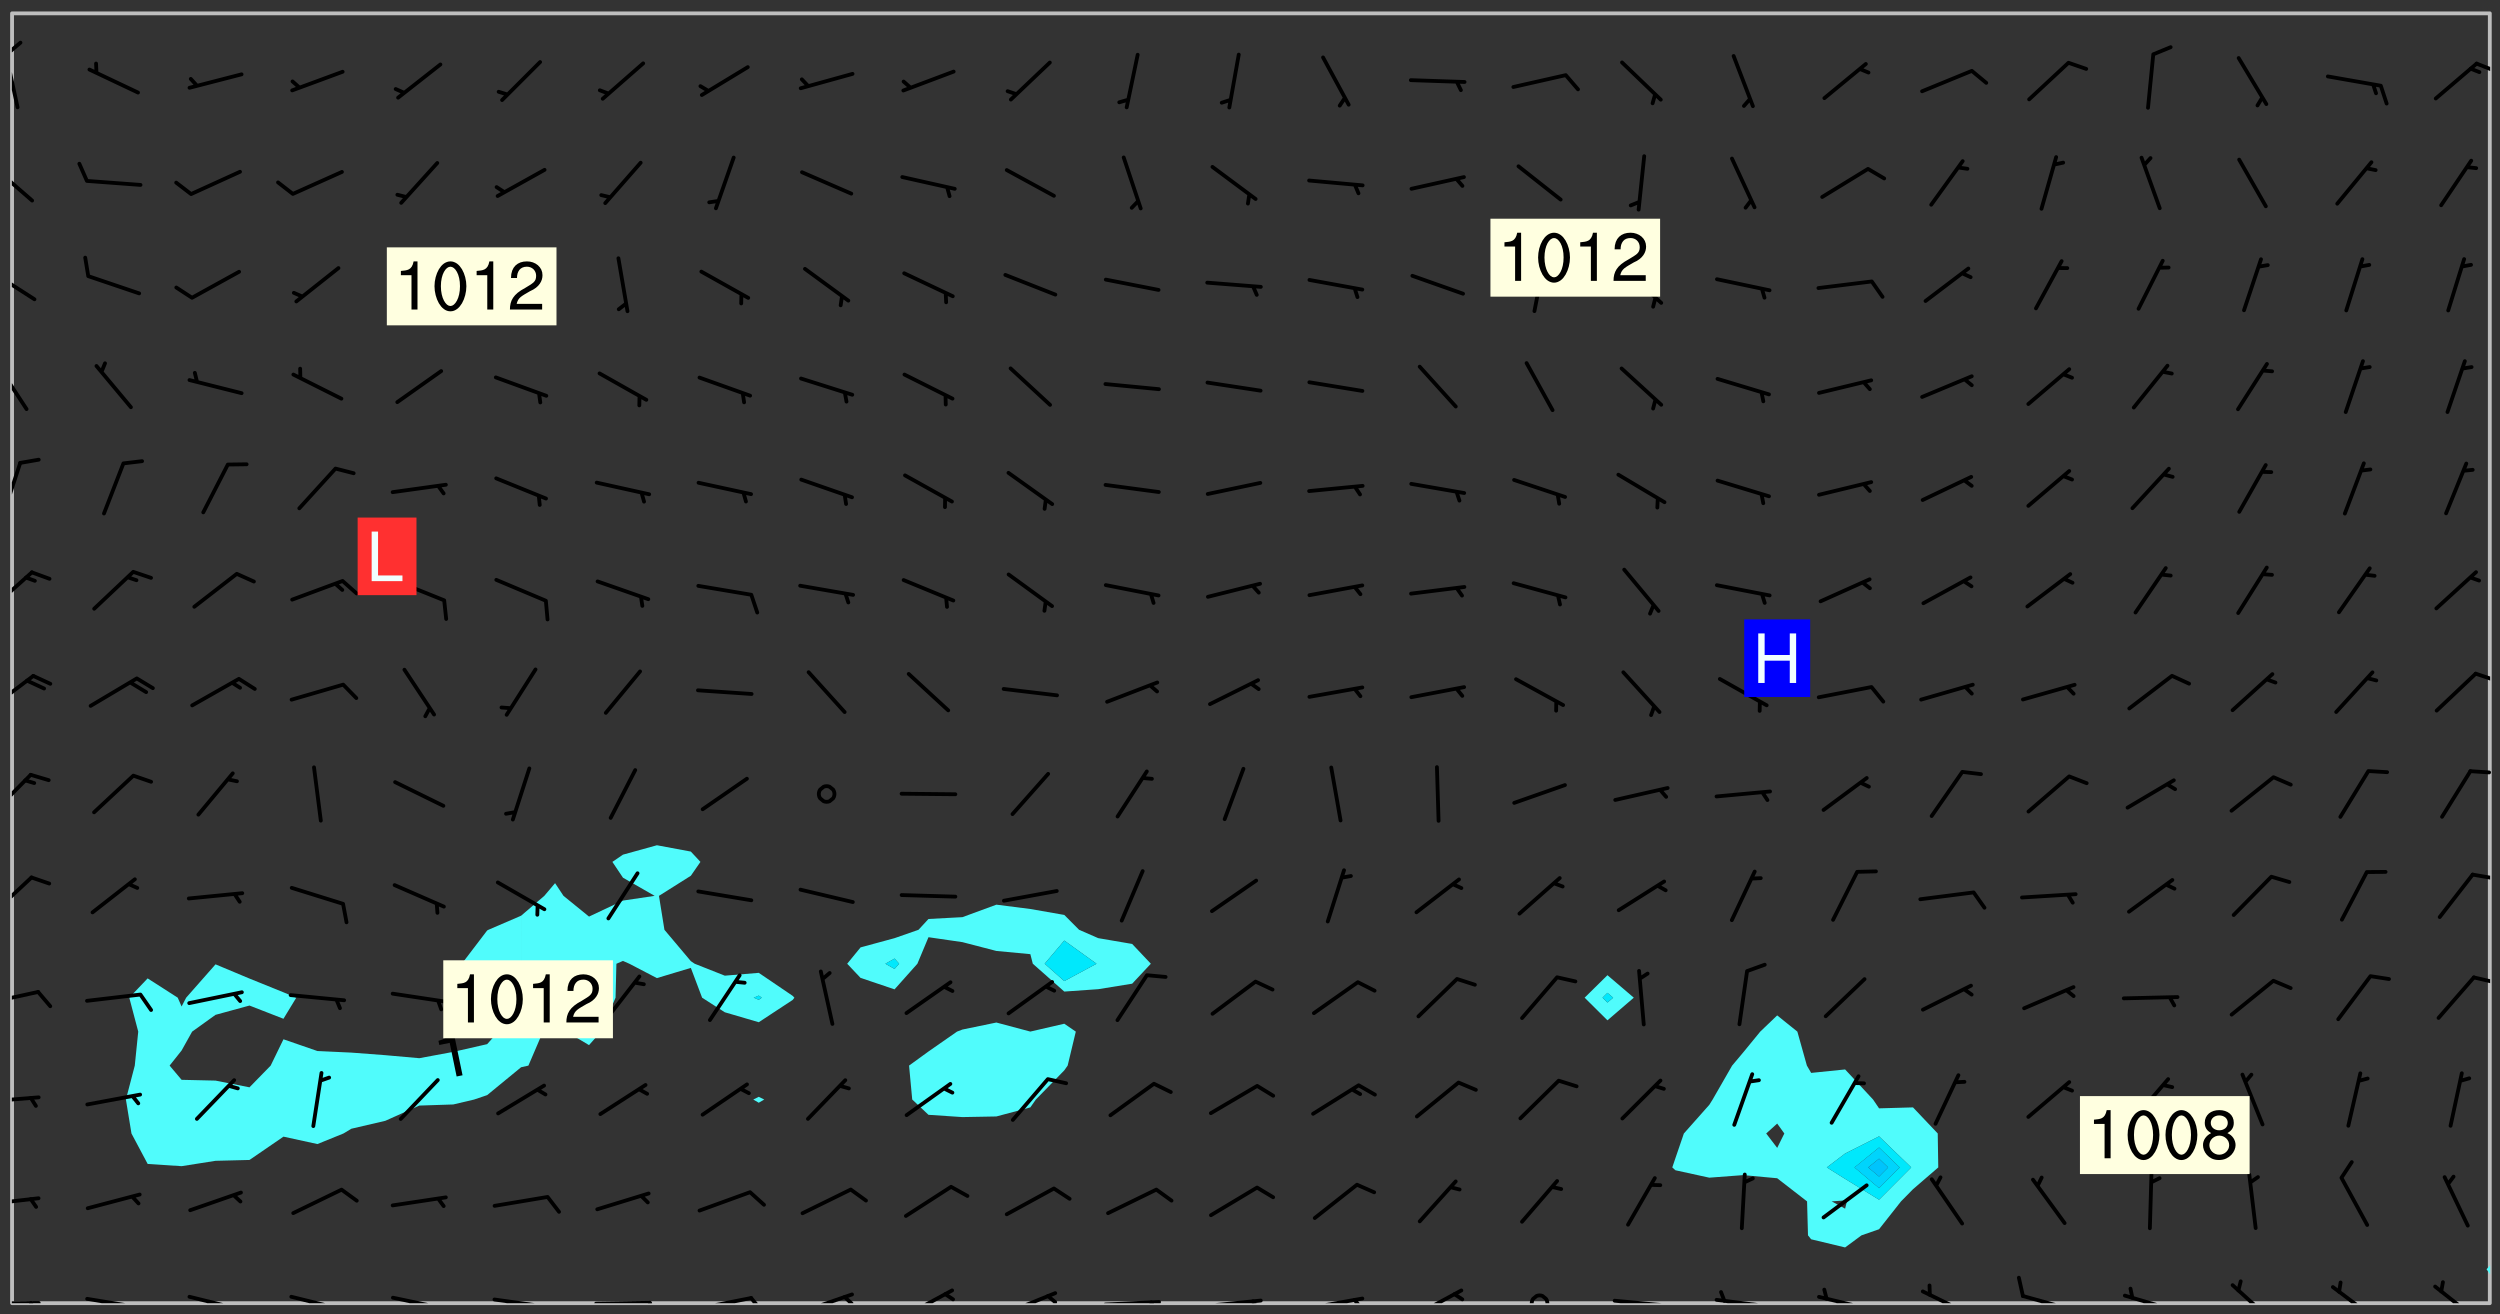 <svg xmlns="http://www.w3.org/2000/svg" role="img" xmlns:xlink="http://www.w3.org/1999/xlink" viewBox="142.45 309.95 326.84 171.84"><rect x="142.45" y="309.95" width="326.84" height="171.84" fill="#333333" stroke="none"/><defs><clipPath id="a"><path d="M144 311.672h1v168.656h-1zm0 0"/></clipPath><clipPath id="b"><path d="M144 311.672h324v168.656H144zm0 0"/></clipPath><clipPath id="c"><path d="M467 311.672h1V476h-1zm0 0"/></clipPath><clipPath id="d"><path d="M144 480h4v.328h-4zm0 0"/></clipPath><clipPath id="e"><path d="M146 480h2v.328h-2zm0 0"/></clipPath><clipPath id="f"><path d="M153 479h9v1.328h-9zm0 0"/></clipPath><clipPath id="g"><path d="M159 480h2v.328h-2zm0 0"/></clipPath><clipPath id="h"><path d="M166 479h9v1.328h-9zm0 0"/></clipPath><clipPath id="i"><path d="M172 480h2v.328h-2zm0 0"/></clipPath><clipPath id="j"><path d="M180 479h8v1.328h-8zm0 0"/></clipPath><clipPath id="k"><path d="M186 480h1v.328h-1zm0 0"/></clipPath><clipPath id="l"><path d="M193 479h8v1.328h-8zm0 0"/></clipPath><clipPath id="m"><path d="M200 480h2v.328h-2zm0 0"/></clipPath><clipPath id="n"><path d="M206 479h9v1.328h-9zm0 0"/></clipPath><clipPath id="o"><path d="M213 480h3v.328h-3zm0 0"/></clipPath><clipPath id="p"><path d="M220 480h8v.328h-8zm0 0"/></clipPath><clipPath id="q"><path d="M227 480h2v.328h-2zm0 0"/></clipPath><clipPath id="r"><path d="M233 479h8v1.328h-8zm0 0"/></clipPath><clipPath id="s"><path d="M240 479h3v1.328h-3zm0 0"/></clipPath><clipPath id="t"><path d="M246 478h9v2.328h-9zm0 0"/></clipPath><clipPath id="u"><path d="M252 479h3v1.328h-3zm0 0"/></clipPath><clipPath id="v"><path d="M260 478h8v2.328h-8zm0 0"/></clipPath><clipPath id="w"><path d="M265 478h3v2.328h-3zm0 0"/></clipPath><clipPath id="x"><path d="M273 478h8v2.328h-8zm0 0"/></clipPath><clipPath id="y"><path d="M279 479h2v1.328h-2zm0 0"/></clipPath><clipPath id="z"><path d="M286 479h9v1.328h-9zm0 0"/></clipPath><clipPath id="A"><path d="M292 479h2v1.328h-2zm0 0"/></clipPath><clipPath id="B"><path d="M300 479h8v1.328h-8zm0 0"/></clipPath><clipPath id="C"><path d="M306 479h2v1.328h-2zm0 0"/></clipPath><clipPath id="D"><path d="M313 479h8v1.328h-8zm0 0"/></clipPath><clipPath id="E"><path d="M319 479h2v1.328h-2zm0 0"/></clipPath><clipPath id="F"><path d="M327 478h7v2.328h-7zm0 0"/></clipPath><clipPath id="G"><path d="M332 478h2v2.328h-2zm0 0"/></clipPath><clipPath id="H"><path d="M342 479h3v1.328h-3zm0 0"/></clipPath><clipPath id="I"><path d="M353 479h8v1.328h-8zm0 0"/></clipPath><clipPath id="J"><path d="M366 479h9v1.328h-9zm0 0"/></clipPath><clipPath id="K"><path d="M367 478h2v2.328h-2zm0 0"/></clipPath><clipPath id="L"><path d="M380 479h8v1.328h-8zm0 0"/></clipPath><clipPath id="M"><path d="M393 478h8v2.328h-8zm0 0"/></clipPath><clipPath id="N"><path d="M406 479h8v1.328h-8zm0 0"/></clipPath><clipPath id="O"><path d="M419 479h9v1.328h-9zm0 0"/></clipPath><clipPath id="P"><path d="M434 477h6v3.328h-6zm0 0"/></clipPath><clipPath id="Q"><path d="M447 477h7v3.328h-7zm0 0"/></clipPath><clipPath id="R"><path d="M460 477h7v3.328h-7zm0 0"/></clipPath><clipPath id="S"><path d="M144 466h4v2h-4zm0 0"/></clipPath><clipPath id="T"><path d="M144 453h4v2h-4zm0 0"/></clipPath><clipPath id="U"><path d="M144 439h4v3h-4zm0 0"/></clipPath><clipPath id="V"><path d="M465 437h3v2h-3zm0 0"/></clipPath><clipPath id="W"><path d="M144 424h3v6h-3zm0 0"/></clipPath><clipPath id="X"><path d="M465 424h3v1h-3zm0 0"/></clipPath><clipPath id="Y"><path d="M144 410h3v7h-3zm0 0"/></clipPath><clipPath id="Z"><path d="M465 410h3v2h-3zm0 0"/></clipPath><clipPath id="aa"><path d="M144 398h4v5h-4zm0 0"/></clipPath><clipPath id="ab"><path d="M465 397h3v3h-3zm0 0"/></clipPath><clipPath id="ac"><path d="M144 384h3v6h-3zm0 0"/></clipPath><clipPath id="ad"><path d="M144 370h2v8h-2zm0 0"/></clipPath><clipPath id="ae"><path d="M144 357h3v7h-3zm0 0"/></clipPath><clipPath id="af"><path d="M144 345h4v5h-4zm0 0"/></clipPath><clipPath id="ag"><path d="M144 331h3v6h-3zm0 0"/></clipPath><clipPath id="ah"><path d="M144 316h1v9h-1zm0 0"/></clipPath><clipPath id="ai"><path d="M144 315h2v3h-2zm0 0"/></clipPath><clipPath id="aj"><path d="M465 318h3v2h-3zm0 0"/></clipPath><g id="ak" clip-path="url(#clip1)"><path fill="#fff" fill-opacity="0" fill-rule="evenodd" d="M0 0h1000v1000H0zm0 0"/><path fill="#d3d3d3" fill-opacity="0" fill-rule="evenodd" d="M162.152 355.867l-.234.293.059.234.117.172.176.234.293.348.113.059.117-.172.059-.234.176-.176.465-.176h.699l.234.293.289.816.059.176.176.23.352.234.699.699.172.176.234.348.234.41.289.582.41.465.23.234.234.176.117.23.176.293.172 1.164v.234l.059.289.059.117.117.117.348.41.117.172.176.176.176.234.117.172.172.352.059.234.234.406.234-.059-.176.176-.059.93h-.582l-.234-.113-.348.113-.117.117-.059.293-.059.176-.117.172-.465.293-.059.234-.059.113v.645l.059.172v.41l.059.059v.406l.059.406.117.176.059.059.23.641-.059.293v.699l-.059.582v.234l-.059.23-.055.352v1.922l.055.117h.426l-.367.117-.023.352.891 1.168 1.742.539 1.34.359v.539l.09.809.535.715 1.52.27.891-.086.09 1.164.535.18 1.16-.18 2.055-.984 1.16-.363 1.879-.176 1.695-.18-.18.719-1.516.086-1.25.09-.805.27-1.074.809.27.719.535.898-.18.625-.266.809.266 1.078.625.898.805.18 1.25-.18-.266.723.098.504.055.293v.172l.059.293v.406l.176.117.352.117h.406l.293-.176.113-.117.059-.117.117-.23.059-.176.352-.465.23-.176.176-.059.176.059.059.176.117.988.055.469.059.172.117.234.176.059.816.059h.289l.117.234.059.406.059.352v1.105l.117.293.117.348.289.699.176.352.582.754.352.176.172.059.469.234.641.465.348.234.293.176.293.055.23.062.816.348.293.176.113.172.352.352.117.176.523.641v.289l.059.352v.348l.059.352.059.289.117.059.172.059h.176l.582.234.176.117.176.289.176.234.113.234.293.23.117.117v.41l.059.055.289.234.234.117.059.117.117.172.059.117.23.234.059.176.234.059.117.059-.117.113-.059.117v.117l-.117.293-.117.289v.582l.176.117.117.059.059.117.117.117.113.059.176.348.059.352.059.406v.176l-.059.176-.117.699v.172l.117.176.293.293h.406l.176.117.117.172.117.293v.234h-.527l-.23-.234h-.234l-.176.059-.059.699.059.348.117.176.176.41.117.23.289.469.176.055h.523l.234.059.758.641.059.293v.234l.059.059.23.348v.352l-.117.172v.293l.293.289.293.176.172.059.293.176.293.117.582.406.289.234.293.176.219.16.016.012.23.176.641.523.176.234.117.176.176.176.113.172v.641l.117.176.469.117.582.117.234.059.23.113.293.117.113.059.586.352.289.172.176.062.176.055.176.059.699.352.289.176.234.055.289.176.234.117.641.406.293.117.172.059.234.059.41.059.23.059.234.117.059.172-.41.176.469.059.059.293.113.234.176.055.234.059.176.059.406.117.641.234.117.172.059.234v.176l-.059.117-.059.406.234.234.117.059.348.117.641.23.176.117.289.117.176.176.234.465.582 1.105.176.176.348.176.176.117.352.117 1.047.523.234.059.465.113.293.059.465.176.758.582.234.234.348.465.176.176.289.234.816.699.293.176.289.289.293.176.293.289.695.641.176.176.293.234.289.234.469.289.641.582.348.234.234.293.348.348.352.465.934.992.348.406.117.176.234.059.113.117.645.176.23.113.234.059.293.176.23.117.934.699.406.406.234.176.406.176.234.117.816.348.348.234.234.117.293.289.23.117.758.352.352.172.23.059.293.117.234.059.871.176h.816l.469.23.172.059.875.699.465.117.293.059.176.059.23.059.469.059.348.059.352.059.406.059h.293l.172.059v.23l.176.176h.293l.348.059.352.059.699.117h.641l.465-.234.293-.176.172-.117.41-.172.289-.176.934-.465.469-.293.523-.293.465-.172.465-.176 1.051-.465.289-.117.41-.117.289-.117.527-.176 1.516-.699.582-.348.289-.059.293-.059.348-.117.875-.23.352-.117h.113l.234-.059.875-.234.234-.059h.812l.352-.059.816-.117.172-.059.352-.055.293-.059.23-.059.816-.176.176-.059h.348l.234-.059.465-.117.758-.172.234-.059h.348l.41-.117.289-.059 1.285-.059h.289l.41-.059.23-.059h.176l.875-.117h.406l.41-.117h.348l.352-.113.871-.059h1.75l1.047.289.41.117.289.117.352.117.289.117 1.051.172.289.059h.293l.293.059.172.059.41.059.172.059.117.059h.117l.117.059.352.059h.113l.41.066 1.922.395 1.926.395 1.52.449 1.695.719 2.145.805 1.605-.719 1.43-.805 1.16-1.078 1.25-.449 3.035-.719 1.875-.359 2.145-1.348 2.234-1.254 2.5-1.258 1.695-.449 1.785-.18 1.16-.27.625.539 1.34-.27.715-.988.984-1.344.445-.18.805-.359 1.875-.539 1.785-.449 1.25-.27 1.16-.09 1.699-.09 1.961-.27 1.25-.09h.539l.625-.09h.891l2.145-.18 2.41-.18 2.59-.09 1.695.18 1.609.09 1.43.359 1.16.719 1.875.988 1.16 1.527.266.715.629.09.355.898.535.539.535 1.527 1.074.359h.535l-.805.535.09 1.707.715 2.695.891.805.895.988.715 1.258 1.785.539 1.52-.18.355 1.344 1.609-.805.98-.539.27.27.316-.215.219-.145.801.449.449-.359h.355l.535-.27.539-.719.535-.27.625-.988 1.16.449.84.371 1.395.617 1.695-.18h1.605l1.785.09.18-1.707.535-1.344.805.27.492.848.402.406-.09.539v.359l.715.449.711-.27h1.43l.359.988.445 1.258.715 1.344 1.25.629 1.695.629.715-.18.18-.539.98-.09.449.359.086 1.258-.266.629-.535.18v.539l.715.984.266.539.984.988.801 1.078-.266.359-.09.898-.625 2.332-.355 2.066-.09 1.793-.18.719-.09.539v1.438l-.98 1.883-.359 1.707-.535.898-.805 1.168-.266.539 2.055 1.254.086.359-.355.539-.09-.18v.809l.09 1.438-.445.715-1.074.094-.266.715.535.898.805.719 1.16.809 1.34.27.445.359-.355.449-1.789-.09-1.25-.449-.715-.719-.625-.09-.176 3.59-.188 1.309h89.359V311.703h-55.27v49.082l.762.125 3.289.543 2.023 2.836v2.754l2.352.332 2.348.332h4.051l-1.379 4.16-2.023.707-2.023.703-.543.344-2.594 1.617-.188.117-2.023-2.078-.73-2.742-2.672-2.078-1.375-3.5-.066-.082-1.957-2.672 2.75-1.418v-49.082H294.422v91.414l.117.031.133.012.074.074.105.047.09.059.086.059.09.059.297.297.059.09.031.117.027.117.016.137-.031.117-.059.09-.059.086-.043.105-.047.102-.027.121v.145l.176.27.148.148.074.086.074.074.043.105.062.09.059.086.043.105.059.09.047.102.043.105.059.086.117.18.074.074.062.086.059.09.043.105.059.09.059.086.062.09.059.09.043.102.117.18.074.074.059.086.074.074.09.059.105.047h.148l.133-.016.133.016.102-.047.074-.074.047-.102-.016-.133v-.148l-.047-.105-.027-.117-.047-.102-.027-.121-.043-.102-.062-.09-.043-.102-.043-.105-.031-.117-.016-.133-.012-.137.086-.059.059-.086.121-.031.043.105.016.133v.117l.059.102.059.09.09.059.148.148.059.09.043.105-.012.102.086.059.105.047.086.059.09.059.074.074-.117.027-.105.047-.086.059-.074.074-.059.09-.062.086-.027.121-.047.102-.043.105-.031.117-.012.133-.016.133v.148l.027.117.047.105.043.102.059.09.074.074.09.059.074.074.09.059.059.09.043.105.047.102.117.031.133.016h.148l.117-.031.105.043.043.105.047.102.027.121L299.5 410l.027.117.031.121.027.117.105.043.102.047.133-.016.148.148.062.086.074.074.07.074.09.062.105.043.102.043.117.031.137.016.117-.031.074-.074.027-.117-.012-.133-.031-.121-.027-.117.043-.105h.117l.09.062.117.027h.148l.133.016h.148l.133.016.133-.016h.148l.133-.016.133-.012.137.012.117-.027.133-.016.191-.059-.059.176-.016.133-.027.121-.016.133-.059.086-.133.016-.105.047-.105.043-.117.031-.117.027-.266.031h-.148l-.133.016-.074.074.059.086.148.148.117.18.074.07.09.062.09.059.086.059.09.059.102.043.105.062.105.043.086.059.105.047.102.043.18.117.059.09-.043.102-.047.105.016.133.223.223.059.09.043.102.031.121.043.102.016.133.031.117.012.137.031.117.148.148.102.043.105.043.117.031.133.016.137.016h.117l.117-.031.09-.059.043-.105.047-.102.043-.105.031-.117.012-.133v-.148l-.012-.133-.016-.133-.031-.117-.043-.105-.047-.105-.043-.102-.043-.105-.016-.133.016-.133.027-.117.031-.117.027-.121.047-.102.09-.059.086-.062.074-.074.09-.059.223-.223.059-.086.074-.074.117-.18.059-.086v-.148l-.074-.074-.102-.047-.105-.043-.102-.043-.059-.09-.047-.105-.027-.117.09-.059.117-.031.102-.043.18-.117.148-.148.012-.133-.012-.105-.09-.059-.133.016h-.148l-.133.016-.133-.016-.121-.031-.086-.059-.074-.074-.059-.09-.062-.086-.117-.18-.059-.086.031-.121.086-.059.121-.031.059-.086v-.121l-.031-.117-.059-.09-.059-.086-.047-.105-.027-.117-.016-.133.059-.09.074-.074.09-.059.117-.18.074-.074.059-.086.148-.148.121-.031.133-.016.133.016.074.074.043.105.016.133-.031.117-.117.031-.133.012-.148.148-.043.105-.047.102-.027.121-.031.117v.148l.031.117.043.105.059.09.074.07.074.074.117.031.121.027.117-.027.133-.016h.117l.09.059.074.074.047.105.059.086.102.047.133.016.105.043.086.059-.012.105-.074.074-.18.117-.059.09-.09.059-.07.074-.074.074-.062.09-.027.117-.016.133.016.133-.016.133v.148l.016.133.027.117.031.121.074.074.09.059.086.059.09.059.117.031v.086l-.102.047-.09.059-.266.031-.117.027h-.148l-.105.043-.102.047-.059.09-.062.234-.012.133-.031.121-.016.133v.293l-.012.133.012.137.016.133.133.016.133.012.121.031.086.059.074.074.047.105.043.102.016.133v.445l-.016.133v.445l.031.266.027.117.016.133.031.117.086.211.031.266v.148l-.031.117-.027.117-.031.121-.027.117-.031.117-.031.121-.012.133-.016.133.09.059.117-.031.102.016.047.105-.031.266v.441l-.043.105-.047.105-.043.102-.043.105-.059.086-.031.121-.043.117-.031.117-.016.133.016.133.059.09.105.047.086.059.059.086-.012.137-.031.117-.043.102v.445l-.016.133v.148l-.031.117-.043.105-.027.117-.047.105-.043.102-.031.121-.027.117-.031.133-.031.117-.027.117-.043.105-.031.117-.031.121-.012.133-.016.133v.297l.027.117v.148l.047.398.027.117.059.09.121.031h.148l.133-.016.059.09v.117l-.059.09-.09.059-.102.043-.105.047-.09.059-.086.059-.137.016-.117-.031-.133-.016-.102.047-.062.086-.012.137-.016.133-.031.117-.027.117-.016.133-.031.121v.297l.016.133.031.117v.148l.012.133v.148l-.027.117-.047.102-.027.121-.031.117-.059.09-.074.074-.102.043-.105.047-.117.027-.121.031-.102-.047.059-.086.105-.047.027-.117.031-.117.027-.121.031-.117v-.148l.016-.133-.031-.117-.043-.105-.105.016-.074.074-.102.043-.09.062-.074.074-.043.102-.016.133-.031.117L304.25 426l-.031.117-.027.117-.031.121-.027.117-.031.117-.043.105-.09.059h-.09l-.117-.031-.031-.086.016-.137-.031-.117v-.148l-.012-.133v-.148l-.062-.234-.027-.121-.043-.102-.047-.105-.059-.086-.059-.09-.043-.105-.062-.086-.148-.148-.07-.074-.105-.047-.105-.043-.102-.043-.297-.297-.09-.074-.086-.059-.105-.043-.09-.062-.086-.059-.105-.043-.09-.059-.086-.062-.074-.07-.105-.047-.086-.059-.105-.043-.09-.062-.102-.043-.105-.043-.086-.059-.105-.047-.105-.043-.102-.047-.09-.059-.102-.043-.105-.043-.09-.062-.117-.027-.133-.016-.133.016H299.75l-.133.016-.117-.031-.09-.059-.074-.074-.09-.059-.102-.047h-.148l-.121-.027-.102-.043-.074-.074-.117-.18-.09-.059-.102-.043-.09-.062-.105-.043-.09-.059-.086-.059-.105-.047-.059-.086-.059-.09-.043-.105-.047-.102-.074-.074-.086-.059-.074-.074-.09-.059-.223-.223-.043-.105-.031-.266.105-.043h.145l.105.043.074.074.09.059.086.059.105.047.09.059.148.148.07.074.148.148.062.086.074.074.086.059.074.074.09.062.09.059.086.059.27.176.102.047.105.043.102.043.047-.074.059-.086.074-.074.07-.074.105.043.074.074.059.09.043.102.047.105.043.105.121.027.117-.027.074-.09.043-.105.059-.09.074-.074.105-.043.117-.027.133.012.09.059.148.148.059.09.043.105.047.102.043.105.043.102.105.047.105.043.133.016.086-.059.059-.09.074-.074.105-.043.117.027.105.047.102.043.105.043.102.047.18.117v.117l-.016.133.016.133.016.137.059.086.102.047.121.027.117.031h.148l.117-.031.059-.09.18-.117.059-.09.074-.074.059-.086.117-.18.18-.117.117.031.09.059.043.074-.016.133v.117l.09.059h.148l.133-.016.133-.012.266-.031.105-.043.117-.031.121-.027.074-.074.07-.074.062-.09-.016-.105-.047-.102-.102-.043-.105-.016-.117.027-.266.031h-.148l-.074-.074-.09-.059-.117-.031-.117-.027-.133-.016h-.148l-.133.016h-.297l-.105-.047-.148-.148-.043-.102-.059-.09.223-.223.086-.059.105-.043.117-.031.133-.016.133.016.137.016.102.043.133-.012.09-.062.102-.043.062-.09-.047-.102-.09-.059-.117-.031-.102-.043-.059-.09-.062-.09v-.117l.016-.133.105-.047.074-.07v-.121l-.09-.059-.031-.117.09-.059.074-.074.043-.105.059-.09.047-.102.016-.133v-.148l-.047-.105-.043-.102-.09-.059-.133-.016-.102-.043-.137-.016-.117-.031h-.445l-.133-.016-.133-.012-.133-.016-.117-.031h-.148l-.133-.016-.133-.012-.266-.031-.121-.043-.086-.059-.074-.074v-.148l.012-.133.105-.047.102-.043.133-.016h.152l.133-.016h.293l.121.031.102.043.09.059.234.062.121-.047.09-.059.102-.043.133-.016.105.043.102.047.133.012.121-.027h.145l.121-.031.117-.027.105-.047.074-.074.086-.059.148-.148.059-.086.047-.105.027-.117.016-.105-.102-.043-.09-.059-.117-.031-.105-.043-.09-.062-.074-.086-.074-.074-.102-.043-.105-.047-.102-.043-.059-.09-.047-.102-.086-.211-.062-.086-.059-.09-.074-.074-.086-.059h-.27l-.117.031-.09.059-.102.043-.133.016-.105-.016-.027-.117-.062-.09-.117-.031-.102-.043-.148-.148-.031-.117-.016-.105.074-.074.18-.117.117-.027.117-.031.137.016.102.043.105.043.102.047.105.043.117.031.133.016.117.027.133.016.105-.016.09-.059-.074-.074-.105-.043-.074-.074-.074-.09-.148-.148-.086-.059-.09-.059-.074-.074-.09-.059-.102-.047-.121-.027-.102-.047-.105-.043-.117-.031-.102-.043-.121-.031h-.148l-.117.031-.105.043-.086.062-.18.117-.086.059-.09.059-.105.047-.086.059-.105.043-.102.043-.105.047-.074.074-.059.09-.059.086-.047.105-.059.086-.074.074-.133-.012-.117-.031h-.117l-.074.074-.09.059-.074.074-.09.059-.086.059-.105.047-.102.043-.137.016-.102-.043-.148-.148-.105-.047h-.086l-.105.047-.102.043-.121.031-.117-.031-.074-.074v-.117l.031-.121.074-.07.059-.09.074-.074.117-.031.105-.043h.293l.133-.016.137-.016.102-.043.09-.059.102-.047.09-.059.133-.012.09.059.133.012.09-.059.086-.059.105-.043.09-.059.086-.062.09-.059.148-.148.059-.086.059-.09.105-.043.133-.016.117.027.121.031.059-.059.059-.09.031-.266.027-.117.105.012.133.016.102-.043.09-.059.059-.09.074-.074.059-.09.047-.102.012-.133-.012-.133-.047-.105-.148-.148-.059-.09-.059-.086-.043-.105v-.445l.016-.133v-.148l.012-.133-.059-.059-.09.059-.102-.043-.18-.117-.086-.059-.062-.09-.059-.09-.074-.074-.086-.059-.121.031-.102.012-.105.047-.086.059-.105.043-.148.148-.09.059-.086.059-.09.062-.105.043-.133.016v-.121l.105-.043.117-.031.074-.07.043-.105v-.148l-.027-.117-.148-.148-.133-.016h-.148l-.117.031-.105.043-.102.043-.09.062-.117.027-.074-.074.012-.133-.043-.102-.043-.105-.09-.059-.117.027-.121.031-.117.031-.102.043-.121.031-.102.043-.105.043-.09.059-.102.016v-.117l.016-.133-.059-.09-.074.043-.148.148-.059.09-.074.074-.047.105-.043.102-.074.074-.059.09-.074.074-.059.086-.074.074-.09.062-.074.07-.074.074-.102.016-.133.016-.105-.043v-.121l.148-.148.043-.102.059-.09.047-.102.043-.105.059-.09.031-.117.043-.102.031-.121.027-.117.047-.105.043-.102.043-.105.074-.07.09-.062.09-.059.102-.043h.297l.266-.031.105-.043-.074-.074-.117-.031-.105-.043-.09-.059-.102-.047-.09-.059-.102-.043-.105-.043-.09-.062-.086-.059-.105-.043-.102-.043-.121-.031-.117-.031-.102-.043L297.5 410.25l-.102-.043-.09-.059-.043-.105-.016-.133.102-.043.133-.016.137.016.133-.016.102-.043.059-.09.016-.105-.09-.059-.074-.074-.102-.043-.09-.059-.148-.148-.043-.105-.016-.133v-.293l-.059-.09-.09-.059-.074-.074-.043-.105-.031-.117-.059-.09-.074-.074-.117-.027-.074-.074-.09-.059-.09-.062-.086-.059-.074-.074-.059-.086-.047-.105-.086-.059-.148-.148-.195-.059-.133.016-.102.043-.074.074-.047.102-.043.105-.059.09-.059.086-.297.297-.09.059h-.086l-.062-.086-.043-.105.031-.117.059-.09.027-.117-.012-.133-.09-.062-.105.047-.117.027-.117.031-.27.176-.102.047-.117.027-.105.047-.09.059-.102.043-.059-.086-.047-.105.016-.133.047-.105.07-.074.074-.07.059-.09v-.148l-.043-.105h-.238l-.102.047-.031.117-.027.117-.031.121-.074.043-.133.016-.074-.047-.043-.102-.043-.105-.047-.102-.043-.105-.121.031-.102.043-.133.016-.117.031-.105.043-.09.059-.102.047-.121.027-.133.016-.102-.043-.059-.09-.047-.105-.043-.102-.043-.105v-.117l.059-.09.086-.059.18-.117.102-.047.105-.043.105-.059.102-.043.09-.062.102-.043.105-.059.102-.047.09-.059.105-.043.102-.043.09-.062.102-.043.137-.016.117.031.102.043.121.031.102.043.105.047.102.043.105.043.102.047.105.043.102.043.105.047.086.059.105.043.117.031.105.043.102.047.09.059.105.043.102.043.105.047.117.027.102.047.121.027h.148l.086-.059.016-.102.059-.09-.027-.117-.074-.074-.117-.18-.074-.074-.09-.074-.18-.117-.086-.059-.105-.043-.102-.047-.27-.176-.059-.09-.074-.074-.059-.09-.043-.102-.031-.117-.016-.137v-.562l-.012-.133-.016-.133-.031-.117-.016-.133-.012-.133-.031-.121-.223-.223-.059-.086-.016-.105.031-.117.133-.016v-91.414H172.992v1.453l-.059.234-.352 1.051-.172.523-.117.348-.176.41-.117.172-.234.293-.23.059h-.352l-.117.059-.23.406v.293l.117.176.23.23.117.234.641.758.293.465.176.234.23.352.234.348.641.816.176.465.172.41.117.695.176.469.117 1.398.059.465v.875l.117 1.047v4.781l-.059.465-.352 1.281-.176.523-.113.41-.352.93L172.934 336l-.234.582-.117.176-.172.348-.176.406-.352.816-.059.293-.113.293-.117.289-.059.176-.117.875-.059.406-.059.117-.059.176-.059.172-.23.527-.117.172v.234l-.117.234-.059.172-.176.586v.289l-.059.176v.293l-.059.113-.059.527v.172l-.055.234v2.621l-.176.816-.117.176-.176.234-.117.172-.113.234-.586.934-.23.289-.293.465-.176.234-.289.352-.352.699-.113.23-.176.41-.176.23-.406.527-.816.699-.293.172-.289.234-.176.117-.176.176-.523.406-.527.176-.172.176-.234.055-.641.176h-.758m12.211 31.023l-1.074.449.359.895 1.25-.715.445-.539-.98-.09"/><path fill="#d3d3d3" fill-opacity="0" fill-rule="evenodd" d="M201.508 416.598h-.895l.449.629.98.359.805-.09.445-.988-.176.09-.715-.355-.895.355m154.621 59.07l-.059-.523v-.293l.113-.293.059-.23.469-.469h.113l.117-.113.117-.059h.176l.234-.059h.348l.234.059.117.059.23.172.059.176.117.582v.293l-.117.176-.172.289-.176.176-.527.523-.23.234-.117.059h-.176l-.117-.059-.406-.293-.176-.117-.117-.059-.059-.113-.055-.117m6.641-10.957l-.059-.172v-1.109l.059-.172.176-.059.172-.059h.176l.234-.059.117.059.059.699-.059.172-.117.176-.117.059-.234.523-.113.059h-.234l-.059-.117m9.613-14.391l-.117-.176v-.699l.293-.875.117-.172.176-.352.113-.23.117-.293.352-.758.117-.23.172-.234h.176l.117-.059h.641l.117.059.234.234.172.113.352.293.117.117.113.176v.113l.117.059.117.117v.699l-.059.176v.23l-.059.176-.348 1.051-.117.23-.117.234-.117.059-.23.234-.641.289h-.875l-.41-.117-.641-.465"/><path fill="none" stroke="#bebebe" stroke-linecap="round" stroke-linejoin="round" stroke-miterlimit="10" stroke-width=".5" d="M467.957 311.695H144.027v168.625h323.93v-168.625"/><g clip-path="url(#a)"><path fill="#fff" fill-opacity="0" fill-rule="evenodd" d="M144 475.891v4.438h.004H144V311.672h.004H144v164.219"/></g><g clip-path="url(#b)"><path fill="#fff" fill-opacity="0" fill-rule="evenodd" d="M144.004 480.328V311.672h84.324v108.781l-4.438 1.23-1.383.945 1.383 2.066 4.145 2.375-4.145.617-4.438 2.094-3.336-2.711-1.102-1.66-1.406 1.66-3.035 2.598-4.273 1.84-.164.09-3.312 4.348 1.766 4.438 1.547 1.734 1.461 2.703-1.461 1.637-4.438 1.012-4.438.824-4.441-.395-4.438-.336-4.438-.207-4.438-1.535-1.672 3.441-2.77 2.84-4.438-.879-4.438-.102-1.566-1.859 1.566-1.973 1.379-2.469 3.059-2.195 4.438-1.215 4.441 1.73 1.68-2.758-1.68-.703-4.441-1.797-4.438-1.859-3.84 4.359-.598 1.152-.504-1.152-3.934-2.523-2.402 2.523 1.172 4.438-.453 4.441-1.16 4.438.727 4.438 2.117 3.98 4.438.289 4.438-.699 4.438-.113 4.441-3.047 4.438.969 3.398-1.379 1.039-.625 4.438-1.035 4.441-1.992 4.438-.145 2.723-.641 1.715-.582 4.438-3.645.953-.211 1.906-4.441 1.582-3.223L216.5 444.82l2.953 1.762 1.562-1.762 1.906-4.438.113-4.438.855-.371.844.371 3.594 1.875 4.438-1.336 1.473 3.898 2.969 1.906 4.438 1.301v9.754l-.715.355.715.418.719-.418-.719-.355v-9.754l4.438-2.918.219-.289-.219-.238-4.438-3.012-4.438.371-3.938-1.559-.504-.34-3.453-4.098-.715-4.438 4.168-2.629 1.254-1.812-1.254-1.348-4.438-.828V311.672h44.383v116.551l-4.438 1.633-4.438.238-1.305 1.414-3.133 1.094-4.441 1.207-1.75 2.137 1.75 1.852 4.441 1.5 2.988-3.352 1.449-3.465 4.438.645 4.438 1.152v9.355l-4.438.918-.707.27-3.73 2.598-2.539 1.844.414 4.438 2.125 2 4.438.297 4.438-.082 4.441-1.184.723-1.031 3.715-3.812.441-.625 1.066-4.441-1.508-1.031-4.438 1.027-4.441-1.184v-9.355l4.441.418.32 1.25 4.117 3.641 4.438-.312 4.438-.719 2.441-2.609-2.441-2.586-4.438-.758-2.504-1.094-1.934-1.941-4.438-.777-4.441-.566V311.672h79.891v125.77l-2.984 2.941 2.984 2.961 3.445-2.961-3.445-2.941V311.672h22.191v131.027l-2.215 2.121-2.223 2.715-1.453 1.727-2.551 4.438-.434.691-3.324 3.746-1.113 3.25-.402 1.188.402.367 4.438.973 4.438-.336 4.438.41 3.906 3.027.121 4.438.414.516 4.438 1.066 2.145-1.582 2.293-.797 2.871-3.641 1.566-1.59 3.305-2.852-.07-4.438-3.234-3.41-4.438.125-.781-1.152-3.656-3.934-4.438.453-.559-.957-1.246-4.441-2.637-2.121V311.672h93.203v163.719l-.465.5.465.633v3.805H144.004"/></g><path fill="#50fcfc" fill-rule="evenodd" d="M159.637 458.137l-.727-4.438 1.16-4.438.453-4.441-1.172-4.438 2.402-2.523 3.934 2.523.504 1.152.598-1.152 3.84-4.359 4.438 1.859 4.441 1.797 1.68.703-1.68 2.758-4.441-1.73-4.438 1.215-3.059 2.195-1.379 2.469-1.566 1.973 1.566 1.859 4.438.102 4.438.879 2.77-2.84 1.672-3.441 4.438 1.535 4.438.207 4.438.336 4.441.395 4.438-.824 4.438-1.012 1.461-1.637-1.461-2.703-1.547-1.734-1.766-4.438 3.312-4.348.164-.09 4.273-1.84V440.375l-.035.008.035.012.059-.012-.059-.008v-10.707l3.035-2.598 1.406-1.66 1.102 1.66 3.336 2.711 4.438-2.094 4.145-.617-4.145-2.375-1.383-2.066 1.383-.945 4.438-1.23 4.438.828 1.254 1.348-1.254 1.812-4.168 2.629.715 4.438 3.453 4.098.504.34 3.938 1.559 4.438-.371v2.973l-.664.277.664.277.391-.277-.391-.277v-2.973l4.438 3.012.219.238-.219.289-4.438 2.918-4.438-1.301-2.969-1.906-1.473-3.898-4.438 1.336-3.594-1.875-.844-.371-.855.371-.113 4.438-1.906 4.438-1.562 1.762-2.953-1.762-1.484-3.223-1.582 3.223-1.906 4.441-.953.211-4.438 3.645-1.715.582-2.723.641-4.438.145-4.441 1.992-4.438 1.035-1.039.625-3.398 1.379-4.438-.969-4.441 3.047-4.438.113-4.438.699-4.438-.289-2.117-3.98"/><path fill="#fff" fill-opacity="0" fill-rule="evenodd" d="M210.574 440.375l-.035.008.035.012.059-.012-.059-.008"/><path fill="#50fcfc" fill-rule="evenodd" d="M241.645 454.117l-.715-.418.715-.355.719.355-.719.418"/><path fill="#00e8fc" fill-rule="evenodd" d="M241.645 440.66l-.664-.277.664-.277.391.277-.391.277"/><path fill="#50fcfc" fill-rule="evenodd" d="M254.957 437.797l-1.75-1.852 1.75-2.137 4.441-1.207v2.664l-1.199.68 1.199.68.605-.68-.605-.68v-2.664l3.133-1.094 1.305-1.414 4.438-.238 4.438-1.633 4.441.566 4.438.777v3.348l-2.566 3.031 2.566 2.27 4.215-2.27-4.215-3.031v-3.348l1.934 1.941 2.504 1.094 4.438.758 2.441 2.586-2.441 2.609-4.438.719-4.438.312-4.117-3.641-.32-1.25-4.441-.418-4.438-1.152-4.438-.645-1.449 3.465-2.988 3.352-4.441-1.5"/><path fill="#00e8fc" fill-rule="evenodd" d="M259.398 436.625l-1.199-.68 1.199-.68.605.68-.605.68"/><path fill="#50fcfc" fill-rule="evenodd" d="M261.711 453.699l-.414-4.438 2.539-1.844 3.73-2.598.707-.27 4.438-.918 4.441 1.184 4.438-1.027 1.508 1.031-1.066 4.441-.441.625-3.715 3.812-.723 1.031-4.441 1.184-4.438.082-4.438-.297-2.125-2"/><path fill="#00e8fc" fill-rule="evenodd" d="M281.59 438.215l-2.566-2.27 2.566-3.031 4.215 3.031-4.215 2.27"/><path fill="#50fcfc" fill-rule="evenodd" d="M352.602 443.344l-2.984-2.961 2.984-2.941v2.305l-.645.637.645.641.746-.641-.746-.637v-2.305l3.445 2.941-3.445 2.961"/><path fill="#00e8fc" fill-rule="evenodd" d="M352.602 441.023l-.645-.641.645-.637.746.637-.746.641"/><path fill="#50fcfc" fill-rule="evenodd" d="M361.48 462.941l-.402-.367.402-1.188 1.113-3.25 3.324-3.746.434-.691 2.551-4.438 1.453-1.727 2.223-2.715 2.215-2.121v14.141l-1.438 1.297 1.438 1.883.934-1.883-.934-1.297v-14.141l2.637 2.121 1.246 4.441.559.957 4.438-.453 3.656 3.934.781 1.152v3.66l-4.438 2.246-2.391 1.816 2.391 1.5v2.82l-1.758.121 1.758.953.234-.953-.234-.121v-2.82l4.438 2.723 4.207-4.223-4.207-4.062v-3.66l4.438-.125 3.234 3.41.07 4.438-3.305 2.852-1.566 1.59-2.871 3.641-2.293.797-2.145 1.582-4.438-1.066-.414-.516-.121-4.438-3.906-3.027-4.438-.41-4.438.336-4.438-.973"/><path fill="#fff" fill-opacity="0" fill-rule="evenodd" d="M374.793 456.84l-1.438 1.297 1.438 1.883.934-1.883-.934-1.297"/><path fill="#00e8fc" fill-rule="evenodd" d="M383.672 464.074l-2.391-1.5 2.391-1.816 4.438-2.246v1.457l-3.215 2.605 3.215 2.707 2.699-2.707-2.699-2.605v-1.457l4.207 4.062-4.207 4.223-4.438-2.723"/><path fill="#fff" fill-opacity="0" fill-rule="evenodd" d="M383.672 466.895l-1.758.121 1.758.953.234-.953-.234-.121"/><path fill="#00d4fc" fill-rule="evenodd" d="M388.109 465.281l-3.215-2.707 3.215-2.605v1.457l-1.418 1.148 1.418 1.195 1.188-1.195-1.188-1.148v-1.457l2.699 2.605-2.699 2.707"/><path fill="#00c4fc" fill-rule="evenodd" d="M388.109 463.77l-1.418-1.195 1.418-1.148 1.188 1.148-1.188 1.195"/><path fill="#50fcfc" fill-rule="evenodd" d="M467.996 476.523l-.465-.633.465-.5v1.133m0-1.133v1.133l.004.004v-1.141l-.004.004"/><g clip-path="url(#c)"><path fill="#fff" fill-opacity="0" fill-rule="evenodd" d="M467.996 311.672H468v163.715-163.715h-.004"/></g><path fill="#fff" fill-opacity="0" fill-rule="evenodd" d="M199.367 453.133l5.719-1.184-2.016-9.754-5.719 1.184 2.016 9.754"/><path fill-rule="evenodd" d="M201.148 444.465l.5-.102 1.273 6.164-.773.16-.906-4.398-1.359.281-.113-.543.535-.18.234-.102.207-.137.172-.18.129-.238.078-.316.023-.41"/><path fill="#fff" fill-opacity="0" fill-rule="evenodd" d="M211.523 446.629l5.84.07.121-9.961-5.844-.07-.117 9.961"/><path fill-rule="evenodd" d="M215.121 438.543l.508.004-.074 6.297-.789-.012.055-4.488-1.387-.016.004-.555.562-.059.25-.051.23-.086.207-.141.176-.207.145-.293.113-.395"/><g clip-path="url(#d)"><path fill="none" stroke="#000" stroke-linecap="round" stroke-linejoin="round" stroke-miterlimit="10" stroke-width=".5" d="M147.512 480.293l-7.023.074"/></g><g clip-path="url(#e)"><path fill="none" stroke="#000" stroke-linecap="round" stroke-linejoin="round" stroke-miterlimit="10" stroke-width=".5" d="M146.492 480.301l.586 1.078"/></g><g clip-path="url(#f)"><path fill="none" stroke="#000" stroke-linecap="round" stroke-linejoin="round" stroke-miterlimit="10" stroke-width=".5" d="M160.781 480.898l-6.934-1.141"/></g><g clip-path="url(#g)"><path fill="none" stroke="#000" stroke-linecap="round" stroke-linejoin="round" stroke-miterlimit="10" stroke-width=".5" d="M159.773 480.734l.391 1.16"/></g><g clip-path="url(#h)"><path fill="none" stroke="#000" stroke-linecap="round" stroke-linejoin="round" stroke-miterlimit="10" stroke-width=".5" d="M174.039 481.176l-6.82-1.691"/></g><g clip-path="url(#i)"><path fill="none" stroke="#000" stroke-linecap="round" stroke-linejoin="round" stroke-miterlimit="10" stroke-width=".5" d="M173.047 480.93l.301 1.188"/></g><g clip-path="url(#j)"><path fill="none" stroke="#000" stroke-linecap="round" stroke-linejoin="round" stroke-miterlimit="10" stroke-width=".5" d="M187.355 481.172l-6.82-1.688"/></g><g clip-path="url(#k)"><path fill="none" stroke="#000" stroke-linecap="round" stroke-linejoin="round" stroke-miterlimit="10" stroke-width=".5" d="M186.363 480.926l.301 1.191"/></g><g clip-path="url(#l)"><path fill="none" stroke="#000" stroke-linecap="round" stroke-linejoin="round" stroke-miterlimit="10" stroke-width=".5" d="M200.699 481.055l-6.879-1.449"/></g><g clip-path="url(#m)"><path fill="none" stroke="#000" stroke-linecap="round" stroke-linejoin="round" stroke-miterlimit="10" stroke-width=".5" d="M200.699 481.055l.68 2.355"/></g><g clip-path="url(#n)"><path fill="none" stroke="#000" stroke-linecap="round" stroke-linejoin="round" stroke-miterlimit="10" stroke-width=".5" d="M214.055 480.812l-6.961-.969"/></g><g clip-path="url(#o)"><path fill="none" stroke="#000" stroke-linecap="round" stroke-linejoin="round" stroke-miterlimit="10" stroke-width=".5" d="M214.055 480.812l.844 2.305"/></g><g clip-path="url(#p)"><path fill="none" stroke="#000" stroke-linecap="round" stroke-linejoin="round" stroke-miterlimit="10" stroke-width=".5" d="M227.402 480.273l-7.023.109"/></g><g clip-path="url(#q)"><path fill="none" stroke="#000" stroke-linecap="round" stroke-linejoin="round" stroke-miterlimit="10" stroke-width=".5" d="M227.402 480.273l1.188 2.148"/></g><g clip-path="url(#r)"><path fill="none" stroke="#000" stroke-linecap="round" stroke-linejoin="round" stroke-miterlimit="10" stroke-width=".5" d="M240.652 479.648l-6.895 1.363"/></g><g clip-path="url(#s)"><path fill="none" stroke="#000" stroke-linecap="round" stroke-linejoin="round" stroke-miterlimit="10" stroke-width=".5" d="M240.652 479.648l1.551 1.902"/></g><g clip-path="url(#t)"><path fill="none" stroke="#000" stroke-linecap="round" stroke-linejoin="round" stroke-miterlimit="10" stroke-width=".5" d="M253.84 479.18l-6.641 2.297"/></g><g clip-path="url(#u)"><path fill="none" stroke="#000" stroke-linecap="round" stroke-linejoin="round" stroke-miterlimit="10" stroke-width=".5" d="M252.875 479.516l.898.832"/></g><g clip-path="url(#v)"><path fill="none" stroke="#000" stroke-linecap="round" stroke-linejoin="round" stroke-miterlimit="10" stroke-width=".5" d="M266.926 478.652l-6.18 3.352"/></g><g clip-path="url(#w)"><path fill="none" stroke="#000" stroke-linecap="round" stroke-linejoin="round" stroke-miterlimit="10" stroke-width=".5" d="M266.027 479.141l1.02.68"/></g><g clip-path="url(#x)"><path fill="none" stroke="#000" stroke-linecap="round" stroke-linejoin="round" stroke-miterlimit="10" stroke-width=".5" d="M280.406 479.008l-6.512 2.645"/></g><g clip-path="url(#y)"><path fill="none" stroke="#000" stroke-linecap="round" stroke-linejoin="round" stroke-miterlimit="10" stroke-width=".5" d="M279.457 479.391l.941.789"/></g><g clip-path="url(#z)"><path fill="none" stroke="#000" stroke-linecap="round" stroke-linejoin="round" stroke-miterlimit="10" stroke-width=".5" d="M293.977 480.164l-7.02.332"/></g><g clip-path="url(#A)"><path fill="none" stroke="#000" stroke-linecap="round" stroke-linejoin="round" stroke-miterlimit="10" stroke-width=".5" d="M292.953 480.211l.629 1.055"/></g><g clip-path="url(#B)"><path fill="none" stroke="#000" stroke-linecap="round" stroke-linejoin="round" stroke-miterlimit="10" stroke-width=".5" d="M307.277 479.98l-6.992.699"/></g><g clip-path="url(#C)"><path fill="none" stroke="#000" stroke-linecap="round" stroke-linejoin="round" stroke-miterlimit="10" stroke-width=".5" d="M306.258 480.082l.684 1.02"/></g><g clip-path="url(#D)"><path fill="none" stroke="#000" stroke-linecap="round" stroke-linejoin="round" stroke-miterlimit="10" stroke-width=".5" d="M320.555 479.715l-6.918 1.23"/></g><g clip-path="url(#E)"><path fill="none" stroke="#000" stroke-linecap="round" stroke-linejoin="round" stroke-miterlimit="10" stroke-width=".5" d="M319.547 479.891l.758.969"/></g><g clip-path="url(#F)"><path fill="none" stroke="#000" stroke-linecap="round" stroke-linejoin="round" stroke-miterlimit="10" stroke-width=".5" d="M333.5 478.656L327.32 482"/></g><g clip-path="url(#G)"><path fill="none" stroke="#000" stroke-linecap="round" stroke-linejoin="round" stroke-miterlimit="10" stroke-width=".5" d="M332.602 479.145l1.023.676"/></g><g clip-path="url(#H)"><path fill="none" stroke="#000" stroke-linecap="round" stroke-linejoin="round" stroke-miterlimit="10" stroke-width=".5" d="M344.75 480.328l-.02-.199-.059-.191-.098-.176-.457-.379-.191-.059-.199-.02-.199.02-.191.059-.461.379-.094.176-.059.191-.02.199.02.199.059.191.094.18.461.375.191.059.199.02.199-.02.191-.059.457-.375.098-.18.059-.191.02-.199"/></g><g clip-path="url(#I)"><path fill="none" stroke="#000" stroke-linecap="round" stroke-linejoin="round" stroke-miterlimit="10" stroke-width=".5" d="M353.543 480l6.996.656"/></g><g clip-path="url(#J)"><path fill="none" stroke="#000" stroke-linecap="round" stroke-linejoin="round" stroke-miterlimit="10" stroke-width=".5" d="M366.871 479.887l6.973.883"/></g><g clip-path="url(#K)"><path fill="none" stroke="#000" stroke-linecap="round" stroke-linejoin="round" stroke-miterlimit="10" stroke-width=".5" d="M367.887 480.016l-.438-1.148"/></g><g clip-path="url(#L)"><path fill="none" stroke="#000" stroke-linecap="round" stroke-linejoin="round" stroke-miterlimit="10" stroke-width=".5" d="M380.258 479.496l6.828 1.664"/></g><path fill="none" stroke="#000" stroke-linecap="round" stroke-linejoin="round" stroke-miterlimit="10" stroke-width=".5" d="M381.25 479.738l-.301-1.188"/><g clip-path="url(#M)"><path fill="none" stroke="#000" stroke-linecap="round" stroke-linejoin="round" stroke-miterlimit="10" stroke-width=".5" d="M393.828 478.785l6.316 3.086"/></g><path fill="none" stroke="#000" stroke-linecap="round" stroke-linejoin="round" stroke-miterlimit="10" stroke-width=".5" d="M394.75 479.234l-.043-1.227"/><g clip-path="url(#N)"><path fill="none" stroke="#000" stroke-linecap="round" stroke-linejoin="round" stroke-miterlimit="10" stroke-width=".5" d="M406.918 479.387l6.77 1.883"/></g><path fill="none" stroke="#000" stroke-linecap="round" stroke-linejoin="round" stroke-miterlimit="10" stroke-width=".5" d="M406.918 479.387l-.531-2.395"/><g clip-path="url(#O)"><path fill="none" stroke="#000" stroke-linecap="round" stroke-linejoin="round" stroke-miterlimit="10" stroke-width=".5" d="M420.246 479.332l6.738 1.992"/></g><path fill="none" stroke="#000" stroke-linecap="round" stroke-linejoin="round" stroke-miterlimit="10" stroke-width=".5" d="M421.227 479.621l-.246-1.199"/><g clip-path="url(#P)"><path fill="none" stroke="#000" stroke-linecap="round" stroke-linejoin="round" stroke-miterlimit="10" stroke-width=".5" d="M434.332 477.965l5.199 4.727"/></g><path fill="none" stroke="#000" stroke-linecap="round" stroke-linejoin="round" stroke-miterlimit="10" stroke-width=".5" d="M435.09 478.652l.301-1.188"/><g clip-path="url(#Q)"><path fill="none" stroke="#000" stroke-linecap="round" stroke-linejoin="round" stroke-miterlimit="10" stroke-width=".5" d="M447.441 478.215l5.613 4.227"/></g><path fill="none" stroke="#000" stroke-linecap="round" stroke-linejoin="round" stroke-miterlimit="10" stroke-width=".5" d="M448.258 478.832l.191-1.215"/><g clip-path="url(#R)"><path fill="none" stroke="#000" stroke-linecap="round" stroke-linejoin="round" stroke-miterlimit="10" stroke-width=".5" d="M460.809 478.148l5.508 4.363"/></g><path fill="none" stroke="#000" stroke-linecap="round" stroke-linejoin="round" stroke-miterlimit="10" stroke-width=".5" d="M461.609 478.781l.219-1.207"/><g clip-path="url(#S)"><path fill="none" stroke="#000" stroke-linecap="round" stroke-linejoin="round" stroke-miterlimit="10" stroke-width=".5" d="M147.488 466.605l-6.977.816"/></g><path fill="none" stroke="#000" stroke-linecap="round" stroke-linejoin="round" stroke-miterlimit="10" stroke-width=".5" d="M146.473 466.723l.699 1.012m13.539-1.617l-6.793 1.793m5.805-1.531l.836.902m13.391-1.422l-6.637 2.309m5.672-1.973l.898.836m13.223-1.551l-6.32 3.066m6.32-3.066l1.984 1.445m11.645-.438l-6.949 1.051m5.938-.898l.73.988m13.586-1.195l-6.93 1.164m6.93-1.164l1.496 1.945m11.715-2.398l-6.719 2.066m5.738-1.766l.871.867m13.367-1.336l-6.605 2.402m6.605-2.402l1.824 1.645m11.344-1.992l-6.309 3.098m6.309-3.098l1.988 1.441m11.125-1.797l-5.906 3.809m5.906-3.809l2.141 1.195m11.305-.977l-6.168 3.371m6.168-3.371l2.051 1.348m11.34-1.203l-6.316 3.082m6.316-3.082l1.984 1.441m11.184-1.707l-6.027 3.613m6.027-3.613l2.102 1.266m10.961-1.637l-5.52 4.355m5.52-4.355l2.246.988m10.66-1.422l-4.703 5.223m4.02-4.461l1.191.297m12.75-1.109l-4.59 5.324m3.922-4.547l1.199.27m12.242-1.43l-3.504 6.09m2.992-5.203l1.227.039m11.043-1.391l-.387 7.02m.328-5.996l1.113-.516m9.246 5.102l5.637-4.199M395 464.117l3.973 5.793m-3.395-4.949l.566-1.09m12.086.305l4.141 5.676M408.832 465l.539-1.102m14.348-.398l-.203 7.027m.172-6.004l1.098-.543m11.73-.457l.832 6.98m-.711-5.965l1.008-.699m10.918.09l3.367 6.168m-3.367-6.168l1.348-2.051m12.137 1.965l3.031 6.34m-2.59-5.418l.727-.984"/><g clip-path="url(#T)"><path fill="none" stroke="#000" stroke-linecap="round" stroke-linejoin="round" stroke-miterlimit="10" stroke-width=".5" d="M147.504 453.414l-7.008.57"/></g><path fill="none" stroke="#000" stroke-linecap="round" stroke-linejoin="round" stroke-miterlimit="10" stroke-width=".5" d="M146.484 453.496l.66 1.035m13.625-1.477l-6.906 1.289m5.902-1.102l.762.957m12.539-3.031l-4.875 5.062m4.168-4.324l1.18.336m10.941-2.016l-1.07 6.945m.914-5.934l1.156-.406m14.203.324l-4.848 5.086m18.746-4.363l-6.012 3.637m5.137-3.105l1.055.629m13.082-1.242l-5.906 3.805m5.047-3.25l1.07.598m13.055-1.23l-5.805 3.961m4.957-3.383l1.09.57m12.609-1.695l-4.883 5.055m4.172-4.32l1.18.34m13.266-.59l-5.719 4.082m4.887-3.488l1.098.547m12.48-1.766l-4.578 5.332m4.578-5.332l2.391.539m11.48.066l-5.691 4.121m5.691-4.121l2.203 1.082m11.293-.801l-6.055 3.562m6.055-3.562l2.094 1.285m11.172-1.367l-5.957 3.727m5.957-3.727l2.125 1.223m-2.992-.68l1.062.609m12.867-1.508l-5.449 4.438m5.449-4.438l2.262.953m10.832-1.199l-5.012 4.926m5.012-4.926l2.34.738m10.961-.754l-4.98 4.961m4.254-4.238l1.172.359m11.555-1.914l-2.352 6.621m2.012-5.656l1.211-.18m13.027-.516l-3.52 6.082m3.008-5.195l1.227.043m12.34-1.066l-2.996 6.355m2.559-5.43l1.227-.059m13.703.035l-5.352 4.551m4.574-3.887l1.141.453m12.566-1.508l-4.578 5.332m3.91-4.555l1.199.27m9.18-1.637l2.629 6.516M436 451.387l.789-.938m14.242-.176l-1.57 6.852m1.34-5.855l1.188-.32m12.309-.688l-1.473 6.871m1.262-5.871l1.18-.336"/><g clip-path="url(#U)"><path fill="none" stroke="#000" stroke-linecap="round" stroke-linejoin="round" stroke-miterlimit="10" stroke-width=".5" d="M147.434 439.633l-6.867 1.504"/></g><path fill="none" stroke="#000" stroke-linecap="round" stroke-linejoin="round" stroke-miterlimit="10" stroke-width=".5" d="M147.434 439.633l1.586 1.867m11.785-1.527l-6.98.82m6.98-.82l1.398 2.02m11.867-2.32l-6.883 1.422m5.883-1.215l.781.945m13.59-.102l-6.992-.676m5.977.574l.469 1.137m13.84-.852l-6.949-1.047m5.938.895l.41 1.156m13.73-.285l-6.574-2.484m5.617 2.125l.156 1.215m12.98-4.871l-4.305 5.551m3.68-4.746l1.207.211m12.523-1.168l-3.887 5.852m3.324-5l1.219.121m9.957-1.477l1.516 6.859m-1.293-5.863l.934-.793m15.797 1.211l-5.758 4.031m4.918-3.445l1.094.559M280 438.332l-5.699 4.105m4.871-3.512l1.102.543m12.121-2.023l-3.855 5.875m3.855-5.875l2.441.227m11.758.609l-5.625 4.207m5.625-4.207l2.223 1.043m11.152-.965l-5.746 4.047m5.746-4.047l2.188 1.109m10.777-1.531l-5.047 4.891m5.047-4.891l2.336.754m10.746-.973l-4.578 5.328m4.578-5.328l2.395.539m8.324-1.375l.613 7m-.523-5.98l1.027-.668m13.004-.328l-1 6.953m1-6.953l2.309-.832m13.047 1.883l-5.078 4.855m18.996-4l-6.285 3.141m5.371-2.684l1 .711M413.531 439l-6.457 2.77m5.516-2.367l.957.77m13.582.129l-7.023.168m6-.145l.602 1.07m12.953-3.223l-5.457 4.426m5.457-4.426l2.262.957m10.43-1.559l-4.211 5.629m4.211-5.629l2.426.375m11.094-.211l-4.617 5.297"/><g clip-path="url(#V)"><path fill="none" stroke="#000" stroke-linecap="round" stroke-linejoin="round" stroke-miterlimit="10" stroke-width=".5" d="M465.871 437.734l2.391.555"/></g><g clip-path="url(#W)"><path fill="none" stroke="#000" stroke-linecap="round" stroke-linejoin="round" stroke-miterlimit="10" stroke-width=".5" d="M146.566 424.668l-5.133 4.801"/></g><path fill="none" stroke="#000" stroke-linecap="round" stroke-linejoin="round" stroke-miterlimit="10" stroke-width=".5" d="M146.566 424.668l2.32.793m11.195-.555l-5.535 4.324m4.73-3.695l1.121.5m13.727.688l-6.992.691m5.977-.59l.68 1.02m13.512.27l-6.711-2.09m6.711 2.09l.453 2.414m12.727-2.051l-6.441-2.812m5.504 2.402l.094 1.223m13.984-.469l-6.09-3.504m5.203 2.996l-.039 1.227m13.102-5.422l-3.812 5.902m18.688-2.371l-6.934-1.16m20.203 1.391l-6.84-1.621m20.246.914l-7.023-.207m20.281-.531l-6.91 1.27m18.141-3.871l-2.742 6.473m17.578-5.234l-5.781 3.996m17.27-5.348l-2.129 6.699m1.82-5.723l1.207-.223m14.133.449l-5.562 4.293m4.754-3.668l1.117.504m12.859-1.309l-5.266 4.652m4.5-3.977l1.148.43m13.27-.656l-5.941 3.754m5.074-3.207l1.066.605m11.641-2.453l-2.992 6.355m2.559-5.434l1.223-.059m12.605-.824l-3.152 6.277m3.152-6.277l2.453-.059m12.773 2.75l-6.973.895m6.973-.895l1.418 2.004m11.918-1.773l-7.016.434m5.996-.371l.641 1.047m13.023-2.965l-5.672 4.145m4.848-3.543l1.102.535m12.664-1.566l-4.926 5.008m4.926-5.008l2.355.695m10.125-1.305l-3.258 6.227m3.258-6.227l2.453-.02m11.387.355l-4.309 5.551"/><g clip-path="url(#X)"><path fill="none" stroke="#000" stroke-linecap="round" stroke-linejoin="round" stroke-miterlimit="10" stroke-width=".5" d="M465.715 424.293l2.418.418"/></g><g clip-path="url(#Y)"><path fill="none" stroke="#000" stroke-linecap="round" stroke-linejoin="round" stroke-miterlimit="10" stroke-width=".5" d="M146.465 411.246l-4.93 5.012"/></g><path fill="none" stroke="#000" stroke-linecap="round" stroke-linejoin="round" stroke-miterlimit="10" stroke-width=".5" d="M146.465 411.246l2.352.699m-3.07.031l1.176.348m12.961-.969l-5.137 4.793m5.137-4.793l2.32.801m10.676-1.102l-4.496 5.398m3.84-4.613l1.203.25m10.965 5.148l-.891-6.969m16.914 5.031l-6.309-3.098m15.391 4.895l2.156-6.688m-1.84 5.715l-1.207.215m13.68.539l3.211-6.25m8.816 5.121l5.785-3.992m11.445 1.996l-.02-.199-.059-.191-.094-.18-.461-.375-.191-.059-.199-.02-.199.02-.191.059-.457.375-.098.18-.055.191-.02.199.02.199.055.191.098.176.457.379.191.059.199.02.199-.02.191-.059.461-.379.094-.176.059-.191.02-.199m15.805.035l-7.027-.07m19.16-2.594l-4.66 5.258m17.559-5.578l-3.824 5.895m3.266-5.035l1.223.105m11.965-1.309l-2.453 6.586m13.934-6.754l1.219 6.922m12.598-6.973l.215 7.023m16.523-4.676l-6.633 2.328m20.059-1.945l-6.852 1.562m5.852-1.336l.805.93m13.582-.703l-6.996.652m5.977-.555l.676 1.023m12.984-2.883l-5.648 4.18m4.828-3.57l1.105.527m12.211-1.934l-4.012 5.773m4.012-5.773l2.438.293m11.531.297l-5.32 4.594m5.32-4.594l2.289.887m11.391-.379l-6.047 3.578m5.168-3.059l1.047.641m12.867-1.562l-5.492 4.383m5.492-4.383l2.254.973m10.148-1.777l-3.664 5.992m3.664-5.992l2.449.145m10.891-.133l-3.711 5.969"/><g clip-path="url(#Z)"><path fill="none" stroke="#000" stroke-linecap="round" stroke-linejoin="round" stroke-miterlimit="10" stroke-width=".5" d="M465.418 410.77l2.445.164"/></g><g clip-path="url(#aa)"><path fill="none" stroke="#000" stroke-linecap="round" stroke-linejoin="round" stroke-miterlimit="10" stroke-width=".5" d="M146.801 398.316l-5.602 4.246"/></g><path fill="none" stroke="#000" stroke-linecap="round" stroke-linejoin="round" stroke-miterlimit="10" stroke-width=".5" d="M146.801 398.316l2.227 1.031m-3.043-.414l2.227 1.031m12.125-1.32l-6.039 3.59m6.039-3.59l2.098 1.273m-2.977-.754l2.098 1.273m12.129-1.734l-6.109 3.469m6.109-3.469l2.074 1.316m-2.961-.812l1.035.66m13.488-.41l-6.75 1.965m6.75-1.965l1.711 1.758m10.168 2.152l-3.879-5.859m3.316 5.008l-.586 1.078m10.637-.191l3.773-5.93m-3.223 5.066l-1.223-.094m13.637.703l4.477-5.418m14.582 2.949l-7.012-.48m19.176 2.844l-4.711-5.211m18.254 4.988L261.25 398.059m19.391 2.797l-6.977-.836m20.082-.844l-6.559 2.523m5.602-2.156l.93.805m13.207-1.473l-6.289 3.129m5.375-2.676l.996.715m13.547-.219l-6.918 1.23M319.547 400l.758.969m13.559-1.188l-6.902 1.316m5.898-1.125l.766.953m13.18 1.203l-6.156-3.383m5.262 2.891l-.02 1.227m13.516.176l-4.73-5.199m4.043 4.441l-.414 1.156m15.113-1.277l-6.125-3.445m5.234 2.945l-.027 1.227m14.621-3.117l-6.898 1.34m6.898-1.34l1.543 1.906m11.699-2.211l-6.754 1.949m5.77-1.668l.855.883m13.445-1.152l-6.758 1.922m5.777-1.641l.848.883m12.863-2.336l-5.586 4.266m5.586-4.266l2.23 1.023m10.895-1.246l-5.207 4.715m4.449-4.031l1.156.418m12.684-1.336l-4.742 5.184m4.055-4.43l1.188.305m12.996-.883l-5.105 4.828"/><g clip-path="url(#ab)"><path fill="none" stroke="#000" stroke-linecap="round" stroke-linejoin="round" stroke-miterlimit="10" stroke-width=".5" d="M466.113 398.023l2.328.781"/></g><g clip-path="url(#ac)"><path fill="none" stroke="#000" stroke-linecap="round" stroke-linejoin="round" stroke-miterlimit="10" stroke-width=".5" d="M146.617 384.777l-5.234 4.691"/></g><path fill="none" stroke="#000" stroke-linecap="round" stroke-linejoin="round" stroke-miterlimit="10" stroke-width=".5" d="M146.617 384.777l2.305.844m-3.066-.16l1.152.422m12.863-1.172l-5.109 4.824m5.109-4.824l2.324.785m-3.07-.082l1.164.391m13.117-.832l-5.555 4.305m5.555-4.305l2.238 1.004m11.594-.074l-6.59 2.441m6.59-2.441l1.836 1.633m-2.793-1.277l.918.816m13.32 1.359L194 385.812m6.52 2.621l.262 2.438m13.031-2.383l-6.477-2.73m6.477 2.73l.219 2.445m13.176-2.648l-6.633-2.324m5.668 1.984l.184 1.215m14.246-1.453l-6.93-1.164m6.93 1.164l.777 2.324m12.531-2.309l-6.922-1.199m5.918 1.027l.379 1.164m13.73-.254l-6.5-2.676m5.555 2.285l.117 1.223m13.734-.102l-5.68-4.137m4.852 3.535l-.172 1.215m14.922-2.004l-6.895-1.355m5.891 1.156l.355 1.176m13.922-2.508l-6.816 1.707m5.828-1.457l.82.91m13.531-.945l-6.91 1.277m5.906-1.09l.762.961m13.59-.945l-6.973.871m5.957-.746l.707 1.004m13.523.234l-6.777-1.855m5.793 1.586l.27 1.195m12.891.848l-4.496-5.402m3.84 4.617l-.465 1.137m15.637-2.383l-6.898-1.34m5.895 1.145l.359 1.172m13.715-3.086l-6.41 2.879m5.48-2.461l.969.754m13.152-1.418l-6.16 3.375m5.266-2.887l1.023.676m12.91-1.598L407.5 389.242m4.789-3.621l1.113.516m12.191-1.918l-3.957 5.809m3.383-4.961l1.219.133m12.562-1.051l-3.738 5.949m3.195-5.082l1.223.086m12.781-.855L448.23 390m3.445-4.918l1.219.148m13.262-.477l-5.188 4.738m4.43-4.051l1.156.41"/><g clip-path="url(#ad)"><path fill="none" stroke="#000" stroke-linecap="round" stroke-linejoin="round" stroke-miterlimit="10" stroke-width=".5" d="M145.094 370.469l-2.188 6.68"/></g><path fill="none" stroke="#000" stroke-linecap="round" stroke-linejoin="round" stroke-miterlimit="10" stroke-width=".5" d="M145.094 370.469l2.418-.422m11.074.484l-2.543 6.551m2.543-6.551l2.438-.289m11.211.441l-3.211 6.25m3.211-6.25l2.457-.035m11.621.562l-4.734 5.195m4.734-5.195l2.375.609m12.051 1.504l-6.957.969m5.945-.828l.723.992m13.383.672l-6.512-2.641m5.562 2.254l.129 1.223m14.309-1.395l-6.859-1.523m5.859 1.301l.328 1.184m13.992-.98l-6.867-1.488m5.867 1.273l.332 1.18m13.867-.555l-6.637-2.309m5.672 1.973l.188 1.215m13.84-.32l-6.137-3.422m5.246 2.926l-.023 1.227m14.023-.398l-5.719-4.086m4.887 3.492l-.164 1.215m14.934-2.199l-6.965-.93m20.234-.262l-6.875 1.449m20.25-1.062l-6.996.68m5.977-.582l.68 1.023m13.617-.184l-6.922-1.199m5.918 1.027l.383 1.164m13.809-.48l-6.664-2.223m5.695 1.902l.203 1.207m13.766-.199l-6.035-3.598m5.156 3.074l-.059 1.227m14.598-1.477l-6.723-2.047m5.742 1.75l.234 1.203m14.113-2.758l-6.828 1.656m5.836-1.414l.812.918m13.254-1.844l-6.348 3.023m5.422-2.582l.988.73m12.754-1.938l-5.352 4.555m4.574-3.891l1.141.449M426 371.227l-4.766 5.164m4.07-4.414l1.188.312m12.172-1.539l-3.465 6.117m2.961-5.227l1.227.031m12.102-1.148l-2.484 6.57m2.125-5.617l1.215-.152m12.539-.77l-2.645 6.508M464.5 371.5l1.219-.125"/><g clip-path="url(#ae)"><path fill="none" stroke="#000" stroke-linecap="round" stroke-linejoin="round" stroke-miterlimit="10" stroke-width=".5" d="M142.078 357.551l3.844 5.883"/></g><path fill="none" stroke="#000" stroke-linecap="round" stroke-linejoin="round" stroke-miterlimit="10" stroke-width=".5" d="M155.062 357.797l4.504 5.391m-3.848-4.605l.461-1.137m11.043 2.191l6.816 1.715m-5.824-1.465l-.293-1.191m12.883.223l6.281 3.152m-5.367-2.695l-.027-1.227m18.438.316l-5.738 4.059m19.484-.828l-6.602-2.406m5.645 2.055l.168 1.219m13.863-.344l-6.117-3.453m5.227 2.953l-.027 1.227m14.484-1.27l-6.617-2.363m5.652 2.02l.18 1.215m14.141-.992l-6.699-2.121m5.723 1.812l.223 1.207m13.859-.387l-6.281-3.148m5.367 2.691l.031 1.227m13.637.043l-5.16-4.77m19.395 2.719l-6.996-.672m20.285.867l-6.945-1.059m20.254 1.094l-6.934-1.133m19.141 3.172l-4.715-5.211m17.371 5.684l-3.398-6.152m17.605 5.449l-5.184-4.746m4.43 4.055l-.309 1.188m15.148-1.855l-6.727-2.027m5.75 1.73l.238 1.203m14.105-2.746l-6.828 1.648m5.836-1.41l.812.918m13.324-1.684l-6.488 2.703m5.543-2.309l.949.777m12.742-2.098l-5.352 4.555m4.574-3.891l1.141.453m12.48-1.574l-4.406 5.473m3.766-4.68l1.203.234m12.441-1.254l-3.785 5.922m3.234-5.059l1.223.098m11.879-1.328l-2.254 6.656m1.926-5.688l1.211-.195m12.438-.77l-2.27 6.652m1.941-5.684l1.211-.195"/><g clip-path="url(#af)"><path fill="none" stroke="#000" stroke-linecap="round" stroke-linejoin="round" stroke-miterlimit="10" stroke-width=".5" d="M141.043 345.281l5.914 3.797"/></g><path fill="none" stroke="#000" stroke-linecap="round" stroke-linejoin="round" stroke-miterlimit="10" stroke-width=".5" d="M153.988 346.051l6.656 2.254m-6.656-2.254l-.398-2.418m13.965 5.246l6.152-3.398m-6.152 3.398L165.5 347.539m15.691 1.82l5.508-4.363m-4.707 3.727l-1.125-.488m14.328 1.785l4.129-5.684m-3.527 4.859l-1.215-.172m14.68 1.414l2.625-6.52m-2.242 5.57l-1.219.129m16.059 1.023l-1.188-6.926m1.016 5.918l-.969.75m16.926-1.488l-6.129-3.434m5.238 2.934l-.027 1.227m14.004-.367l-5.668-4.152m4.844 3.547l-.176 1.215m14.656-1.184l-6.352-3.004m5.426 2.566l.059 1.227m14.277-1.004l-6.539-2.574m20.031 1.961l-6.895-1.348m20.266.949l-7.008-.551m5.988.473l.488 1.125m13.797-.691l-6.91-1.262m5.906 1.078l.371 1.168m13.805-.445l-6.625-2.34m15.957 4.617l1.344-6.895m15.234 5.816l-5.184-4.738m4.43 4.051l-.305 1.188m15.219-2.145l-6.875-1.449m5.875 1.238l.34 1.18m14.027-2.125l-6.977.863m6.977-.863l1.406 2.012m11.219-3.703l-5.598 4.246m4.785-3.629l1.113.516m11.895-2.098l-3.359 6.176m2.871-5.277l1.227.012m12.477-.961l-3.16 6.277m2.703-5.363l1.227-.027m12.078-1.082l-2.223 6.668m1.898-5.695l1.211-.207m12.371-.781l-2.109 6.703m1.805-5.73l1.203-.223m12.402-.758l-2.082 6.715m1.781-5.738l1.203-.227"/><g clip-path="url(#ag)"><path fill="none" stroke="#000" stroke-linecap="round" stroke-linejoin="round" stroke-miterlimit="10" stroke-width=".5" d="M141.352 331.555l5.297 4.617"/></g><path fill="none" stroke="#000" stroke-linecap="round" stroke-linejoin="round" stroke-miterlimit="10" stroke-width=".5" d="M153.812 333.602l7.008.523m-7.008-.523l-.988-2.246m14.609 3.965l6.395-2.914m-6.395 2.914l-1.949-1.496m15.254 1.477l6.414-2.875m-6.414 2.875l-1.938-1.504m16.102 2.672l4.715-5.211m-4.027 4.453l-1.191-.301m13.109.164l6.137-3.422m-5.246 2.926l-1.027-.668m14.203 2.094l4.633-5.285m-3.957 4.52l-1.195-.281m14.988 1.723l2.324-6.633m-1.984 5.668l-1.215.184m18.574-1.137l-6.445-2.797m19.969 2.168l-6.859-1.539m5.859 1.316l.324 1.184m13.645-.047l-6.168-3.367m17.512 5.016l-2.223-6.664m1.898 5.695l-.848.891m16.195-1.156l-5.641-4.195m4.82 3.582l-.184 1.215m14.996-2.383l-6.996-.633m5.98.543l.473 1.129m13.789-2.121l-6.859 1.531m5.863-1.309l.797.93m12.844 1.789l-5.516-4.352m15.707 5.668l.73-6.988m-.625 5.973l-1.137.461m16.188.25l-2.953-6.375m2.523 5.449l-.742.977m16.008-5.074l-5.992 3.672m5.992-3.672l2.113 1.246m10.262-2.258l-4.113 5.695m3.516-4.867l1.215.168m11.602-1.527l-1.918 6.758m1.637-5.777l1.199-.258m10.246-.648l2.379 6.609m-2.031-5.648l.824-.91m11.59.203l3.488 6.102m13.805-5.762l-4.469 5.422m3.82-4.633l1.199.242m12.496-1.234l-3.93 5.828m3.355-4.98l1.223.129"/><g clip-path="url(#ah)"><path fill="none" stroke="#000" stroke-linecap="round" stroke-linejoin="round" stroke-miterlimit="10" stroke-width=".5" d="M143.254 317.113l1.492 6.867"/></g><g clip-path="url(#ai)"><path fill="none" stroke="#000" stroke-linecap="round" stroke-linejoin="round" stroke-miterlimit="10" stroke-width=".5" d="M143.254 317.113l1.871-1.586"/></g><path fill="none" stroke="#000" stroke-linecap="round" stroke-linejoin="round" stroke-miterlimit="10" stroke-width=".5" d="M154.141 319.043l6.352 3.008m-5.43-2.57l-.055-1.223m12.219 3.168l6.805-1.758m-5.812 1.504l-.828-.906m13.258 1.5l6.594-2.434m-5.633 2.078l-.918-.816m13.805 2.125l5.527-4.34m-4.723 3.707l-1.121-.496m13.91 1.441l4.969-4.969m-4.246 4.246l-1.172-.359m13.605.914l5.289-4.629m-4.52 3.953l-1.148-.434m13.336.617l6.008-3.645m-5.137 3.113l-1.055-.625m13.113.273l6.773-1.879m-5.785 1.605l-.844-.891m13.27 1.461l6.578-2.473m-5.621 2.113l-.922-.812m14.023 2.355l5.094-4.84m-4.355 4.137l-1.164-.391m15.566 2.113l1.438-6.879m-1.227 5.875l-1.18.344m14.387.68l1.234-6.918M303.344 323l-1.168.379m16.594.258l-3.348-6.18m2.859 5.281l-.68 1.023m16.32-3.094l-7.023-.238m6.004.203l.539 1.102m13.711-1.961l-6.852 1.551m6.852-1.551l1.602 1.859m10.82 1.348l-5.066-4.867m4.332 4.16l-.336 1.18m13.113.375l-2.52-6.559M371.25 322.875l-.805.926m15.938-5.488l-5.422 4.469m4.633-3.816l1.133.469m13.512-.219l-6.504 2.668m6.504-2.668l1.887 1.566m10.75-2.625l-5.145 4.785m5.145-4.785l2.316.801m8.77-1.906l-.691 6.992m.691-6.992l2.27-.934m12.512 7.441l-3.621-6.023m3.094 5.148l-.633 1.051m16.125-2.578l-6.922-1.215m6.922 1.215l.762 2.332m-1.77-2.512l.383 1.168m13.152-3.879l-5.344 4.562"/><g clip-path="url(#aj)"><path fill="none" stroke="#000" stroke-linecap="round" stroke-linejoin="round" stroke-miterlimit="10" stroke-width=".5" d="M466.234 318.266l2.281.902"/></g><path fill="none" stroke="#000" stroke-linecap="round" stroke-linejoin="round" stroke-miterlimit="10" stroke-width=".5" d="M465.457 318.93l1.141.449"/><path fill="#00f" fill-rule="evenodd" d="M370.484 401.074h8.621v-10.148h-8.621v10.148"/><path fill="azure" fill-rule="evenodd" d="M372.316 392.762h.836v2.82h3.285v-2.82h.832v6.477h-.832v-2.914h-3.285v2.914h-.836v-6.477"/><path fill="#ff3030" fill-rule="evenodd" d="M189.207 387.758h7.691v-10.145h-7.691v10.145"/><path fill="azure" fill-rule="evenodd" d="M191.039 379.445h.836v5.738h3.191v.742h-4.027v-6.48"/><path fill="#ffffe0" fill-rule="evenodd" d="M414.375 463.441h22.18V453.25H414.375v10.191"/><path fill-rule="evenodd" d="M417.875 455.082h.508v6.297h-.789v-4.492h-1.387v-.555l.559-.066.254-.051.23-.09.203-.145.172-.207.141-.297.109-.395m4.812 0l.23.02.219.055.207.09.195.121.184.148.172.176.301.422.246.492.18.547.109.578.039.59-.039.594-.109.586-.18.555-.246.5-.301.43-.172.18-.184.152-.195.125-.207.09-.219.059-.23.02-.23-.02-.219-.059-.207-.09-.195-.125-.188-.152-.168-.18-.305-.43-.242-.5-.18-.555-.113-.586-.035-.594h.832l.027.566.082.504.129.441.16.375.191.301.211.223.223.137.227.047.227-.047.223-.137.211-.223.191-.301.16-.375.125-.441.082-.504.031-.566-.031-.559-.082-.5-.125-.438-.16-.363-.191-.293-.211-.215-.223-.133-.227-.043-.227.043-.223.133-.211.215-.191.293-.16.363-.129.438-.082.5-.027.559h-.832l.035-.59.113-.578.18-.547.242-.492.305-.422.168-.176.188-.148.195-.121.207-.09.219-.055.23-.02m4.953 0l.227.02.219.055.211.09.195.121.184.148.172.176.301.422.246.492.18.547.109.578.039.59-.039.594-.109.586-.18.555-.246.5-.301.43-.172.18-.184.152-.195.125-.211.09-.219.059-.227.02-.23-.02-.219-.059-.207-.09-.199-.125-.184-.152-.172-.18-.301-.43-.242-.5-.18-.555-.113-.586-.035-.594h.832l.027.566.082.504.125.441.164.375.191.301.211.223.223.137.227.047.227-.047.223-.137.211-.223.188-.301.164-.375.125-.441.082-.504.031-.566-.031-.559-.082-.5-.125-.438-.164-.363-.188-.293-.211-.215-.223-.133-.227-.043-.227.043-.223.133-.211.215-.191.293-.164.363-.125.438-.082.5-.027.559h-.832l.035-.59.113-.578.18-.547.242-.492.301-.422.172-.176.184-.148.199-.121.207-.09.219-.055.23-.02m4.953 0l.387.027.355.082.324.137.281.188.23.238.172.285.109.332.035.379-.02.273-.059.234-.086.199-.113.172-.129.145-.141.121-.285.195.23.121.211.145.18.172.156.195.121.211.09.23.059.246.02.254-.035.309-.105.328-.172.324-.238.305-.309.27-.371.215-.211.082-.23.062-.242.035-.262.016-.262-.016-.242-.035-.223-.062-.207-.082-.355-.215-.293-.27-.223-.305-.156-.324-.094-.328-.027-.309h.832l.027.254.078.234.121.211.16.188.195.152.219.113.238.074.258.023.254-.023.238-.074.223-.113.191-.152.16-.188.125-.211.074-.234.027-.254-.027-.254-.074-.234-.125-.211-.16-.188-.191-.148-.223-.117-.238-.07-.254-.027-.258.027-.238.07-.219.117-.195.148-.16.188-.121.211-.078.234-.027.254h-.832l.016-.254.059-.238.09-.227.125-.207.152-.191.18-.172.211-.152.23-.133-.285-.195-.141-.121-.129-.145-.113-.172-.086-.199-.059-.234-.02-.273h.785l.023.215.066.188.105.168.137.141.164.109.188.082.207.051.223.016.219-.016.207-.051.188-.082.168-.109.137-.141.102-.168.066-.188.023-.215-.023-.215-.066-.191-.102-.168-.137-.141-.168-.109-.188-.082-.207-.051-.219-.016-.223.016-.207.051-.188.082-.164.109-.137.141-.105.168-.066.191-.023.215h-.785l.035-.379.109-.332.176-.285.227-.238.281-.188.324-.137.355-.082.391-.027"/><path fill="#ffffe0" fill-rule="evenodd" d="M337.305 348.734h22.18v-10.191h-22.18v10.191"/><path fill-rule="evenodd" d="M340.805 340.375h.508v6.293h-.785v-4.488h-1.391v-.555l.562-.066.25-.055.23-.09.203-.141.176-.211.141-.293.105-.395m4.812 0l.23.02.219.055.207.09.199.121.184.148.172.176.301.418.242.496.18.547.113.578.039.59-.039.594-.113.586-.18.551-.242.504-.301.43-.172.18-.184.152-.199.121-.207.094-.219.059-.23.02-.227-.02-.219-.059-.211-.094-.195-.121-.184-.152-.172-.18-.301-.43-.242-.504-.184-.551-.109-.586-.039-.594h.832l.031.562.082.508.125.441.164.375.188.301.211.223.223.137.227.047.227-.047.223-.137.211-.223.191-.301.164-.375.125-.441.082-.508.027-.562-.027-.559-.082-.504-.125-.434-.164-.367-.191-.289-.211-.215-.223-.133-.227-.043-.227.043-.223.133-.211.215-.188.289-.164.367-.125.434-.082.504-.031.559h-.832l.039-.59.109-.578.184-.547.242-.496.301-.418.172-.176.184-.148.195-.121.211-.09.219-.055.227-.02m5.094 0h.508v6.293h-.785v-4.488h-1.391v-.555l.562-.066.25-.055.23-.09.203-.141.172-.211.145-.293.105-.395m2.824 2.176h.785l.02-.316.059-.289.102-.25.141-.215.18-.176.223-.129.266-.078.309-.027.238.02.223.062.203.102.18.137.148.176.113.207.07.234.027.266-.023.266-.066.227-.109.191-.152.172-.203.16-.246.168-.633.387-.539.316-.438.316-.348.324-.262.336-.191.352-.125.367-.07.395-.02.418h4.211v-.738h-3.332l.082-.285.117-.238.148-.199.184-.18.234-.172.277-.176.715-.418.418-.203.344-.234.281-.25.219-.266.164-.277.113-.285.062-.285.02-.281-.043-.383-.117-.348-.191-.309-.25-.262-.301-.215-.348-.156-.379-.102-.406-.031-.438.031-.395.098-.355.168-.305.234-.25.305-.184.375-.117.445-.039.52"/><path fill="#ffffe0" fill-rule="evenodd" d="M193.023 352.484h22.18v-10.195h-22.18v10.195"/><path fill-rule="evenodd" d="M196.523 344.125h.508v6.293h-.785v-4.488h-1.387v-.559l.559-.062.25-.055.23-.09.203-.141.176-.211.141-.293.105-.395m4.812 0l.23.016.219.059.207.09.199.117.184.152.172.176.301.418.242.496.18.543.113.582.039.59-.039.594-.113.582-.18.555-.242.504-.301.426-.172.18-.184.152-.199.125-.207.094-.219.055-.23.02-.227-.02-.219-.055-.211-.094-.195-.125-.184-.152-.172-.18-.301-.426-.242-.504-.18-.555-.113-.582-.039-.594h.836l.027.562.082.508.125.441.164.375.191.301.207.223.223.137.227.047.227-.047.223-.137.211-.223.191-.301.164-.375.125-.441.082-.508.027-.562-.027-.562-.082-.5-.125-.434-.164-.367-.191-.293-.211-.215-.223-.129-.227-.047-.227.047-.223.129-.207.215-.191.293-.164.367-.125.434-.082.5-.027.562h-.836l.039-.59.113-.582.18-.543.242-.496.301-.418.172-.176.184-.152.195-.117.211-.09.219-.059.227-.016m5.094 0h.508v6.293h-.785v-4.488h-1.391v-.559l.562-.062.25-.055.23-.09.203-.141.176-.211.141-.293.105-.395m2.824 2.172h.785l.02-.312.059-.289.102-.25.141-.219.18-.172.223-.129.266-.082.309-.027.238.023.223.062.203.102.18.137.148.176.113.203.074.238.023.262-.023.27-.062.227-.113.191-.152.172-.203.16-.246.168-.633.387-.539.312-.438.316-.348.328-.262.336-.191.348-.125.371-.07.395-.02.418h4.211v-.742h-3.332l.086-.281.113-.238.148-.203.188-.18.23-.168.277-.176.719-.418.414-.207.344-.23.281-.25.219-.27.164-.277.113-.281.062-.285.02-.281-.039-.383-.121-.352-.191-.305-.25-.266-.301-.211-.348-.16-.379-.098-.406-.031-.434.031-.398.098-.355.168-.305.234-.25.305-.184.371-.117.449-.039.516"/><path fill="#ffffe0" fill-rule="evenodd" d="M200.402 445.688h22.18v-10.191h-22.18v10.191"/><path fill-rule="evenodd" d="M203.902 437.328h.508v6.297h-.785v-4.492h-1.387v-.555l.559-.066.25-.051.23-.09.203-.141.176-.211.141-.297.105-.395m4.812 0l.23.02.219.055.207.09.199.121.184.148.172.176.301.422.242.492.18.547.113.578.039.594-.039.59-.113.586-.18.555-.242.5-.301.43-.172.18-.184.152-.199.125-.207.09-.219.059-.23.02-.227-.02-.219-.059-.211-.09-.195-.125-.184-.152-.172-.18-.301-.43-.242-.5-.18-.555-.113-.586-.039-.59h.836l.027.562.082.504.125.445.164.371.191.301.207.223.223.137.227.047.227-.047.223-.137.211-.223.191-.301.164-.371.125-.445.082-.504.027-.562-.027-.562-.082-.5-.125-.438-.164-.363-.191-.293-.211-.215-.223-.133-.227-.043-.227.043-.223.133-.207.215-.191.293-.164.363-.125.438-.082.5-.027.562h-.836l.039-.594.113-.578.18-.547.242-.492.301-.422.172-.176.184-.148.195-.121.211-.09.219-.055.227-.02m5.094 0h.508v6.297h-.785v-4.492h-1.391v-.555l.562-.066.25-.051.23-.09.203-.141.176-.211.141-.297.105-.395m2.824 2.176h.785l.02-.316.059-.285.102-.254.141-.215.18-.176.223-.129.266-.078.309-.027.238.02.223.062.203.102.18.141.148.172.113.207.074.234.023.266-.023.27-.062.223-.113.191-.152.172-.203.164-.246.164-.633.391-.539.312-.438.316-.348.324-.262.336-.191.352-.125.371-.07.391-.02.422h4.211v-.742h-3.332l.086-.285.113-.234.148-.203.188-.18.23-.172.277-.176.719-.418.414-.203.344-.23.281-.254.219-.266.164-.277.113-.285.062-.285.02-.281-.039-.383-.121-.348-.191-.309-.25-.262-.301-.211-.348-.16-.379-.098-.406-.035-.434.035-.398.098-.355.164-.305.234-.25.305-.184.375-.117.445-.039.52"/></g></defs><use xlink:href="#ak"/></svg>
